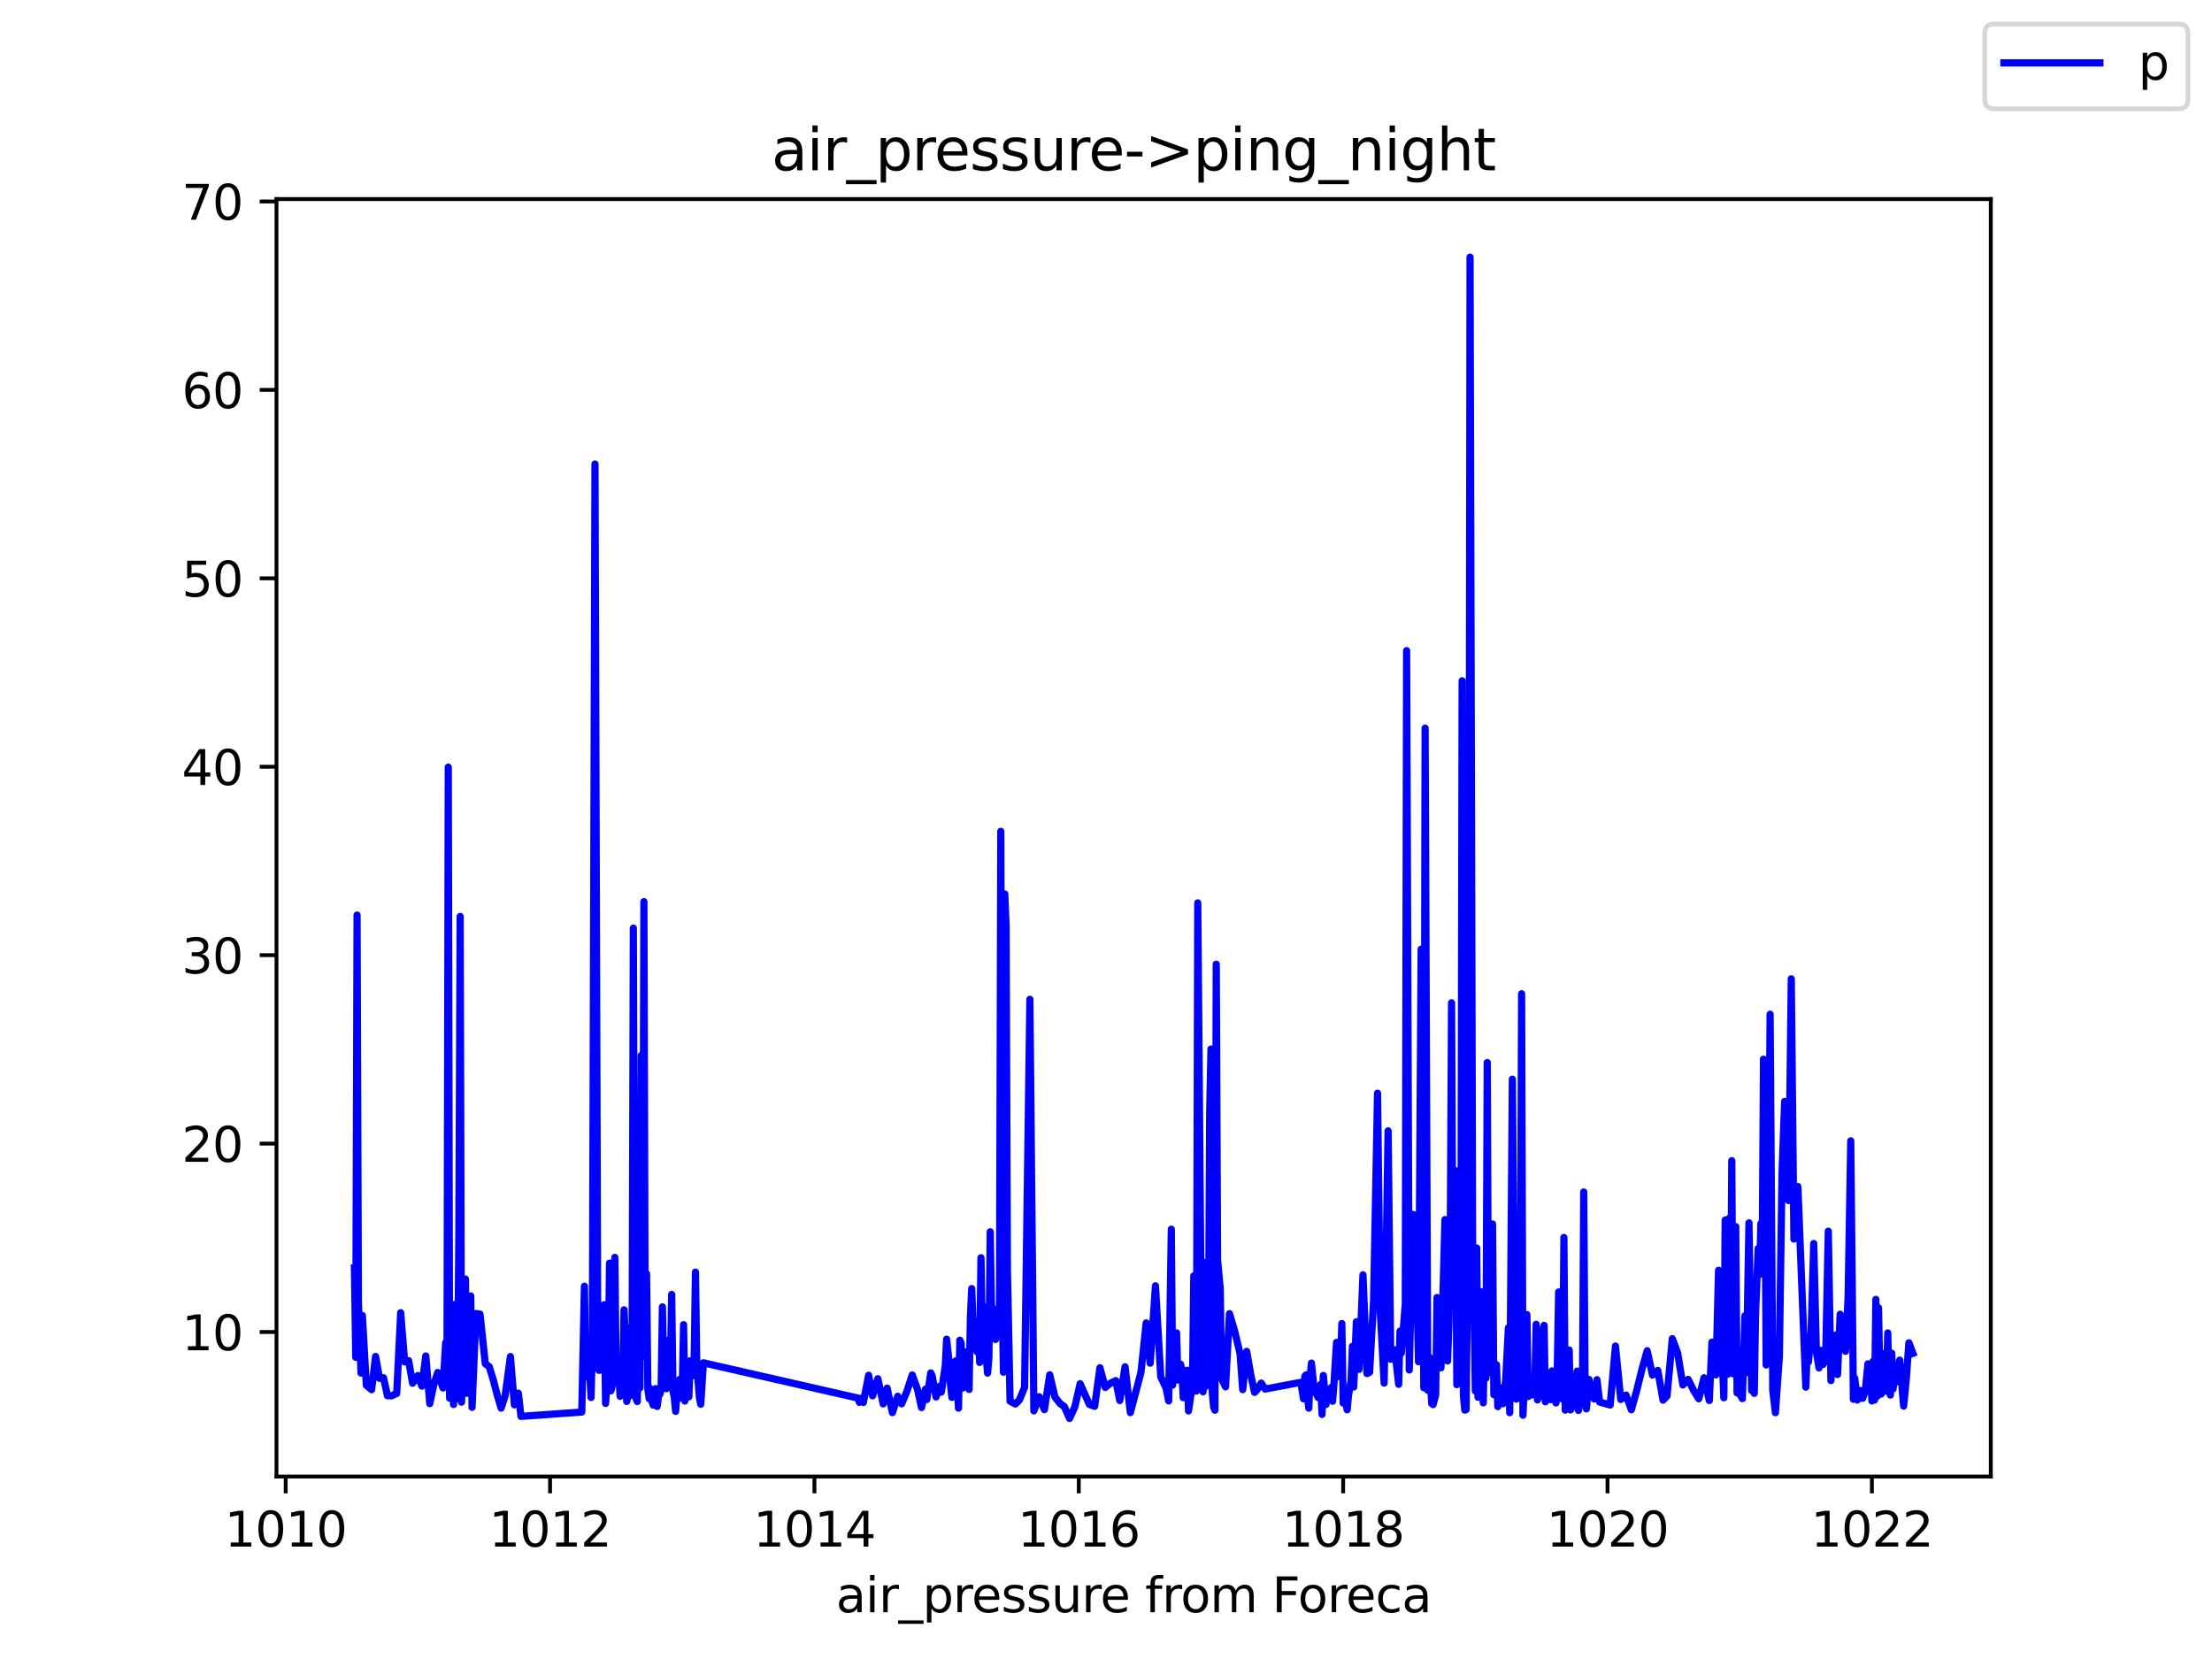 <?xml version="1.0" encoding="utf-8" standalone="no"?>
<!DOCTYPE svg PUBLIC "-//W3C//DTD SVG 1.1//EN"
  "http://www.w3.org/Graphics/SVG/1.1/DTD/svg11.dtd">
<svg height="345.6pt" version="1.1" viewBox="0 0 460.8 345.6" width="460.8pt" xmlns="http://www.w3.org/2000/svg" xmlns:xlink="http://www.w3.org/1999/xlink">
 <defs>
  <style type="text/css">*{stroke-linecap:butt;stroke-linejoin:round;}</style>
 </defs>
 <g id="figure_1">
  <g id="patch_1">
   <path d="M 0 345.6 
L 460.8 345.6 
L 460.8 0 
L 0 0 
z
" style="fill:#ffffff;"/>
  </g>
  <g id="axes_1">
   <g id="patch_2">
    <path d="M 57.6 307.584 
L 414.72 307.584 
L 414.72 41.472 
L 57.6 41.472 
z
" style="fill:#ffffff;"/>
   </g>
   <g id="matplotlib.axis_1">
    <g id="xtick_1">
     <g id="line2d_1">
      <defs>
       <path d="M 0 0 
L 0 3.5 
" id="m6dfe890595" style="stroke:#000000;stroke-width:0.8;"/>
      </defs>
      <g>
       <use style="stroke:#000000;stroke-width:0.8;" x="59.514" xlink:href="#m6dfe890595" y="307.584"/>
      </g>
     </g>
     <g id="text_1">
      <!-- 1010 -->
      <g transform="translate(46.789 322.182)scale(0.1 -0.1)">
       <defs>
        <path d="M 794 531 
L 1825 531 
L 1825 4091 
L 703 3866 
L 703 4441 
L 1819 4666 
L 2450 4666 
L 2450 531 
L 3481 531 
L 3481 0 
L 794 0 
L 794 531 
z
" id="DejaVuSans-31" transform="scale(0.016)"/>
        <path d="M 2034 4250 
Q 1547 4250 1301 3770 
Q 1056 3291 1056 2328 
Q 1056 1369 1301 889 
Q 1547 409 2034 409 
Q 2525 409 2770 889 
Q 3016 1369 3016 2328 
Q 3016 3291 2770 3770 
Q 2525 4250 2034 4250 
z
M 2034 4750 
Q 2819 4750 3233 4129 
Q 3647 3509 3647 2328 
Q 3647 1150 3233 529 
Q 2819 -91 2034 -91 
Q 1250 -91 836 529 
Q 422 1150 422 2328 
Q 422 3509 836 4129 
Q 1250 4750 2034 4750 
z
" id="DejaVuSans-30" transform="scale(0.016)"/>
       </defs>
       <use xlink:href="#DejaVuSans-31"/>
       <use x="63.623" xlink:href="#DejaVuSans-30"/>
       <use x="127.246" xlink:href="#DejaVuSans-31"/>
       <use x="190.869" xlink:href="#DejaVuSans-30"/>
      </g>
     </g>
    </g>
    <g id="xtick_2">
     <g id="line2d_2">
      <g>
       <use style="stroke:#000000;stroke-width:0.8;" x="114.587" xlink:href="#m6dfe890595" y="307.584"/>
      </g>
     </g>
     <g id="text_2">
      <!-- 1012 -->
      <g transform="translate(101.862 322.182)scale(0.1 -0.1)">
       <defs>
        <path d="M 1228 531 
L 3431 531 
L 3431 0 
L 469 0 
L 469 531 
Q 828 903 1448 1529 
Q 2069 2156 2228 2338 
Q 2531 2678 2651 2914 
Q 2772 3150 2772 3378 
Q 2772 3750 2511 3984 
Q 2250 4219 1831 4219 
Q 1534 4219 1204 4116 
Q 875 4013 500 3803 
L 500 4441 
Q 881 4594 1212 4672 
Q 1544 4750 1819 4750 
Q 2544 4750 2975 4387 
Q 3406 4025 3406 3419 
Q 3406 3131 3298 2873 
Q 3191 2616 2906 2266 
Q 2828 2175 2409 1742 
Q 1991 1309 1228 531 
z
" id="DejaVuSans-32" transform="scale(0.016)"/>
       </defs>
       <use xlink:href="#DejaVuSans-31"/>
       <use x="63.623" xlink:href="#DejaVuSans-30"/>
       <use x="127.246" xlink:href="#DejaVuSans-31"/>
       <use x="190.869" xlink:href="#DejaVuSans-32"/>
      </g>
     </g>
    </g>
    <g id="xtick_3">
     <g id="line2d_3">
      <g>
       <use style="stroke:#000000;stroke-width:0.8;" x="169.66" xlink:href="#m6dfe890595" y="307.584"/>
      </g>
     </g>
     <g id="text_3">
      <!-- 1014 -->
      <g transform="translate(156.935 322.182)scale(0.1 -0.1)">
       <defs>
        <path d="M 2419 4116 
L 825 1625 
L 2419 1625 
L 2419 4116 
z
M 2253 4666 
L 3047 4666 
L 3047 1625 
L 3713 1625 
L 3713 1100 
L 3047 1100 
L 3047 0 
L 2419 0 
L 2419 1100 
L 313 1100 
L 313 1709 
L 2253 4666 
z
" id="DejaVuSans-34" transform="scale(0.016)"/>
       </defs>
       <use xlink:href="#DejaVuSans-31"/>
       <use x="63.623" xlink:href="#DejaVuSans-30"/>
       <use x="127.246" xlink:href="#DejaVuSans-31"/>
       <use x="190.869" xlink:href="#DejaVuSans-34"/>
      </g>
     </g>
    </g>
    <g id="xtick_4">
     <g id="line2d_4">
      <g>
       <use style="stroke:#000000;stroke-width:0.8;" x="224.732" xlink:href="#m6dfe890595" y="307.584"/>
      </g>
     </g>
     <g id="text_4">
      <!-- 1016 -->
      <g transform="translate(212.007 322.182)scale(0.1 -0.1)">
       <defs>
        <path d="M 2113 2584 
Q 1688 2584 1439 2293 
Q 1191 2003 1191 1497 
Q 1191 994 1439 701 
Q 1688 409 2113 409 
Q 2538 409 2786 701 
Q 3034 994 3034 1497 
Q 3034 2003 2786 2293 
Q 2538 2584 2113 2584 
z
M 3366 4563 
L 3366 3988 
Q 3128 4100 2886 4159 
Q 2644 4219 2406 4219 
Q 1781 4219 1451 3797 
Q 1122 3375 1075 2522 
Q 1259 2794 1537 2939 
Q 1816 3084 2150 3084 
Q 2853 3084 3261 2657 
Q 3669 2231 3669 1497 
Q 3669 778 3244 343 
Q 2819 -91 2113 -91 
Q 1303 -91 875 529 
Q 447 1150 447 2328 
Q 447 3434 972 4092 
Q 1497 4750 2381 4750 
Q 2619 4750 2861 4703 
Q 3103 4656 3366 4563 
z
" id="DejaVuSans-36" transform="scale(0.016)"/>
       </defs>
       <use xlink:href="#DejaVuSans-31"/>
       <use x="63.623" xlink:href="#DejaVuSans-30"/>
       <use x="127.246" xlink:href="#DejaVuSans-31"/>
       <use x="190.869" xlink:href="#DejaVuSans-36"/>
      </g>
     </g>
    </g>
    <g id="xtick_5">
     <g id="line2d_5">
      <g>
       <use style="stroke:#000000;stroke-width:0.8;" x="279.805" xlink:href="#m6dfe890595" y="307.584"/>
      </g>
     </g>
     <g id="text_5">
      <!-- 1018 -->
      <g transform="translate(267.08 322.182)scale(0.1 -0.1)">
       <defs>
        <path d="M 2034 2216 
Q 1584 2216 1326 1975 
Q 1069 1734 1069 1313 
Q 1069 891 1326 650 
Q 1584 409 2034 409 
Q 2484 409 2743 651 
Q 3003 894 3003 1313 
Q 3003 1734 2745 1975 
Q 2488 2216 2034 2216 
z
M 1403 2484 
Q 997 2584 770 2862 
Q 544 3141 544 3541 
Q 544 4100 942 4425 
Q 1341 4750 2034 4750 
Q 2731 4750 3128 4425 
Q 3525 4100 3525 3541 
Q 3525 3141 3298 2862 
Q 3072 2584 2669 2484 
Q 3125 2378 3379 2068 
Q 3634 1759 3634 1313 
Q 3634 634 3220 271 
Q 2806 -91 2034 -91 
Q 1263 -91 848 271 
Q 434 634 434 1313 
Q 434 1759 690 2068 
Q 947 2378 1403 2484 
z
M 1172 3481 
Q 1172 3119 1398 2916 
Q 1625 2713 2034 2713 
Q 2441 2713 2670 2916 
Q 2900 3119 2900 3481 
Q 2900 3844 2670 4047 
Q 2441 4250 2034 4250 
Q 1625 4250 1398 4047 
Q 1172 3844 1172 3481 
z
" id="DejaVuSans-38" transform="scale(0.016)"/>
       </defs>
       <use xlink:href="#DejaVuSans-31"/>
       <use x="63.623" xlink:href="#DejaVuSans-30"/>
       <use x="127.246" xlink:href="#DejaVuSans-31"/>
       <use x="190.869" xlink:href="#DejaVuSans-38"/>
      </g>
     </g>
    </g>
    <g id="xtick_6">
     <g id="line2d_6">
      <g>
       <use style="stroke:#000000;stroke-width:0.8;" x="334.878" xlink:href="#m6dfe890595" y="307.584"/>
      </g>
     </g>
     <g id="text_6">
      <!-- 1020 -->
      <g transform="translate(322.153 322.182)scale(0.1 -0.1)">
       <use xlink:href="#DejaVuSans-31"/>
       <use x="63.623" xlink:href="#DejaVuSans-30"/>
       <use x="127.246" xlink:href="#DejaVuSans-32"/>
       <use x="190.869" xlink:href="#DejaVuSans-30"/>
      </g>
     </g>
    </g>
    <g id="xtick_7">
     <g id="line2d_7">
      <g>
       <use style="stroke:#000000;stroke-width:0.8;" x="389.951" xlink:href="#m6dfe890595" y="307.584"/>
      </g>
     </g>
     <g id="text_7">
      <!-- 1022 -->
      <g transform="translate(377.226 322.182)scale(0.1 -0.1)">
       <use xlink:href="#DejaVuSans-31"/>
       <use x="63.623" xlink:href="#DejaVuSans-30"/>
       <use x="127.246" xlink:href="#DejaVuSans-32"/>
       <use x="190.869" xlink:href="#DejaVuSans-32"/>
      </g>
     </g>
    </g>
    <g id="text_8">
     <!-- air_pressure from Foreca -->
     <g transform="translate(174.162 335.861)scale(0.1 -0.1)">
      <defs>
       <path d="M 2194 1759 
Q 1497 1759 1228 1600 
Q 959 1441 959 1056 
Q 959 750 1161 570 
Q 1363 391 1709 391 
Q 2188 391 2477 730 
Q 2766 1069 2766 1631 
L 2766 1759 
L 2194 1759 
z
M 3341 1997 
L 3341 0 
L 2766 0 
L 2766 531 
Q 2569 213 2275 61 
Q 1981 -91 1556 -91 
Q 1019 -91 701 211 
Q 384 513 384 1019 
Q 384 1609 779 1909 
Q 1175 2209 1959 2209 
L 2766 2209 
L 2766 2266 
Q 2766 2663 2505 2880 
Q 2244 3097 1772 3097 
Q 1472 3097 1187 3025 
Q 903 2953 641 2809 
L 641 3341 
Q 956 3463 1253 3523 
Q 1550 3584 1831 3584 
Q 2591 3584 2966 3190 
Q 3341 2797 3341 1997 
z
" id="DejaVuSans-61" transform="scale(0.016)"/>
       <path d="M 603 3500 
L 1178 3500 
L 1178 0 
L 603 0 
L 603 3500 
z
M 603 4863 
L 1178 4863 
L 1178 4134 
L 603 4134 
L 603 4863 
z
" id="DejaVuSans-69" transform="scale(0.016)"/>
       <path d="M 2631 2963 
Q 2534 3019 2420 3045 
Q 2306 3072 2169 3072 
Q 1681 3072 1420 2755 
Q 1159 2438 1159 1844 
L 1159 0 
L 581 0 
L 581 3500 
L 1159 3500 
L 1159 2956 
Q 1341 3275 1631 3429 
Q 1922 3584 2338 3584 
Q 2397 3584 2469 3576 
Q 2541 3569 2628 3553 
L 2631 2963 
z
" id="DejaVuSans-72" transform="scale(0.016)"/>
       <path d="M 3263 -1063 
L 3263 -1509 
L -63 -1509 
L -63 -1063 
L 3263 -1063 
z
" id="DejaVuSans-5f" transform="scale(0.016)"/>
       <path d="M 1159 525 
L 1159 -1331 
L 581 -1331 
L 581 3500 
L 1159 3500 
L 1159 2969 
Q 1341 3281 1617 3432 
Q 1894 3584 2278 3584 
Q 2916 3584 3314 3078 
Q 3713 2572 3713 1747 
Q 3713 922 3314 415 
Q 2916 -91 2278 -91 
Q 1894 -91 1617 61 
Q 1341 213 1159 525 
z
M 3116 1747 
Q 3116 2381 2855 2742 
Q 2594 3103 2138 3103 
Q 1681 3103 1420 2742 
Q 1159 2381 1159 1747 
Q 1159 1113 1420 752 
Q 1681 391 2138 391 
Q 2594 391 2855 752 
Q 3116 1113 3116 1747 
z
" id="DejaVuSans-70" transform="scale(0.016)"/>
       <path d="M 3597 1894 
L 3597 1613 
L 953 1613 
Q 991 1019 1311 708 
Q 1631 397 2203 397 
Q 2534 397 2845 478 
Q 3156 559 3463 722 
L 3463 178 
Q 3153 47 2828 -22 
Q 2503 -91 2169 -91 
Q 1331 -91 842 396 
Q 353 884 353 1716 
Q 353 2575 817 3079 
Q 1281 3584 2069 3584 
Q 2775 3584 3186 3129 
Q 3597 2675 3597 1894 
z
M 3022 2063 
Q 3016 2534 2758 2815 
Q 2500 3097 2075 3097 
Q 1594 3097 1305 2825 
Q 1016 2553 972 2059 
L 3022 2063 
z
" id="DejaVuSans-65" transform="scale(0.016)"/>
       <path d="M 2834 3397 
L 2834 2853 
Q 2591 2978 2328 3040 
Q 2066 3103 1784 3103 
Q 1356 3103 1142 2972 
Q 928 2841 928 2578 
Q 928 2378 1081 2264 
Q 1234 2150 1697 2047 
L 1894 2003 
Q 2506 1872 2764 1633 
Q 3022 1394 3022 966 
Q 3022 478 2636 193 
Q 2250 -91 1575 -91 
Q 1294 -91 989 -36 
Q 684 19 347 128 
L 347 722 
Q 666 556 975 473 
Q 1284 391 1588 391 
Q 1994 391 2212 530 
Q 2431 669 2431 922 
Q 2431 1156 2273 1281 
Q 2116 1406 1581 1522 
L 1381 1569 
Q 847 1681 609 1914 
Q 372 2147 372 2553 
Q 372 3047 722 3315 
Q 1072 3584 1716 3584 
Q 2034 3584 2315 3537 
Q 2597 3491 2834 3397 
z
" id="DejaVuSans-73" transform="scale(0.016)"/>
       <path d="M 544 1381 
L 544 3500 
L 1119 3500 
L 1119 1403 
Q 1119 906 1312 657 
Q 1506 409 1894 409 
Q 2359 409 2629 706 
Q 2900 1003 2900 1516 
L 2900 3500 
L 3475 3500 
L 3475 0 
L 2900 0 
L 2900 538 
Q 2691 219 2414 64 
Q 2138 -91 1772 -91 
Q 1169 -91 856 284 
Q 544 659 544 1381 
z
M 1991 3584 
L 1991 3584 
z
" id="DejaVuSans-75" transform="scale(0.016)"/>
       <path id="DejaVuSans-20" transform="scale(0.016)"/>
       <path d="M 2375 4863 
L 2375 4384 
L 1825 4384 
Q 1516 4384 1395 4259 
Q 1275 4134 1275 3809 
L 1275 3500 
L 2222 3500 
L 2222 3053 
L 1275 3053 
L 1275 0 
L 697 0 
L 697 3053 
L 147 3053 
L 147 3500 
L 697 3500 
L 697 3744 
Q 697 4328 969 4595 
Q 1241 4863 1831 4863 
L 2375 4863 
z
" id="DejaVuSans-66" transform="scale(0.016)"/>
       <path d="M 1959 3097 
Q 1497 3097 1228 2736 
Q 959 2375 959 1747 
Q 959 1119 1226 758 
Q 1494 397 1959 397 
Q 2419 397 2687 759 
Q 2956 1122 2956 1747 
Q 2956 2369 2687 2733 
Q 2419 3097 1959 3097 
z
M 1959 3584 
Q 2709 3584 3137 3096 
Q 3566 2609 3566 1747 
Q 3566 888 3137 398 
Q 2709 -91 1959 -91 
Q 1206 -91 779 398 
Q 353 888 353 1747 
Q 353 2609 779 3096 
Q 1206 3584 1959 3584 
z
" id="DejaVuSans-6f" transform="scale(0.016)"/>
       <path d="M 3328 2828 
Q 3544 3216 3844 3400 
Q 4144 3584 4550 3584 
Q 5097 3584 5394 3201 
Q 5691 2819 5691 2113 
L 5691 0 
L 5113 0 
L 5113 2094 
Q 5113 2597 4934 2840 
Q 4756 3084 4391 3084 
Q 3944 3084 3684 2787 
Q 3425 2491 3425 1978 
L 3425 0 
L 2847 0 
L 2847 2094 
Q 2847 2600 2669 2842 
Q 2491 3084 2119 3084 
Q 1678 3084 1418 2786 
Q 1159 2488 1159 1978 
L 1159 0 
L 581 0 
L 581 3500 
L 1159 3500 
L 1159 2956 
Q 1356 3278 1631 3431 
Q 1906 3584 2284 3584 
Q 2666 3584 2933 3390 
Q 3200 3197 3328 2828 
z
" id="DejaVuSans-6d" transform="scale(0.016)"/>
       <path d="M 628 4666 
L 3309 4666 
L 3309 4134 
L 1259 4134 
L 1259 2759 
L 3109 2759 
L 3109 2228 
L 1259 2228 
L 1259 0 
L 628 0 
L 628 4666 
z
" id="DejaVuSans-46" transform="scale(0.016)"/>
       <path d="M 3122 3366 
L 3122 2828 
Q 2878 2963 2633 3030 
Q 2388 3097 2138 3097 
Q 1578 3097 1268 2742 
Q 959 2388 959 1747 
Q 959 1106 1268 751 
Q 1578 397 2138 397 
Q 2388 397 2633 464 
Q 2878 531 3122 666 
L 3122 134 
Q 2881 22 2623 -34 
Q 2366 -91 2075 -91 
Q 1284 -91 818 406 
Q 353 903 353 1747 
Q 353 2603 823 3093 
Q 1294 3584 2113 3584 
Q 2378 3584 2631 3529 
Q 2884 3475 3122 3366 
z
" id="DejaVuSans-63" transform="scale(0.016)"/>
      </defs>
      <use xlink:href="#DejaVuSans-61"/>
      <use x="61.279" xlink:href="#DejaVuSans-69"/>
      <use x="89.062" xlink:href="#DejaVuSans-72"/>
      <use x="130.176" xlink:href="#DejaVuSans-5f"/>
      <use x="180.176" xlink:href="#DejaVuSans-70"/>
      <use x="243.652" xlink:href="#DejaVuSans-72"/>
      <use x="282.516" xlink:href="#DejaVuSans-65"/>
      <use x="344.039" xlink:href="#DejaVuSans-73"/>
      <use x="396.139" xlink:href="#DejaVuSans-73"/>
      <use x="448.238" xlink:href="#DejaVuSans-75"/>
      <use x="511.617" xlink:href="#DejaVuSans-72"/>
      <use x="550.48" xlink:href="#DejaVuSans-65"/>
      <use x="612.004" xlink:href="#DejaVuSans-20"/>
      <use x="643.791" xlink:href="#DejaVuSans-66"/>
      <use x="678.996" xlink:href="#DejaVuSans-72"/>
      <use x="717.859" xlink:href="#DejaVuSans-6f"/>
      <use x="779.041" xlink:href="#DejaVuSans-6d"/>
      <use x="876.453" xlink:href="#DejaVuSans-20"/>
      <use x="908.24" xlink:href="#DejaVuSans-46"/>
      <use x="962.135" xlink:href="#DejaVuSans-6f"/>
      <use x="1023.316" xlink:href="#DejaVuSans-72"/>
      <use x="1062.18" xlink:href="#DejaVuSans-65"/>
      <use x="1123.703" xlink:href="#DejaVuSans-63"/>
      <use x="1178.684" xlink:href="#DejaVuSans-61"/>
     </g>
    </g>
   </g>
   <g id="matplotlib.axis_2">
    <g id="ytick_1">
     <g id="line2d_8">
      <defs>
       <path d="M 0 0 
L -3.5 0 
" id="mc483786182" style="stroke:#000000;stroke-width:0.8;"/>
      </defs>
      <g>
       <use style="stroke:#000000;stroke-width:0.8;" x="57.6" xlink:href="#mc483786182" y="277.483"/>
      </g>
     </g>
     <g id="text_9">
      <!-- 10 -->
      <g transform="translate(37.875 281.282)scale(0.1 -0.1)">
       <use xlink:href="#DejaVuSans-31"/>
       <use x="63.623" xlink:href="#DejaVuSans-30"/>
      </g>
     </g>
    </g>
    <g id="ytick_2">
     <g id="line2d_9">
      <g>
       <use style="stroke:#000000;stroke-width:0.8;" x="57.6" xlink:href="#mc483786182" y="238.231"/>
      </g>
     </g>
     <g id="text_10">
      <!-- 20 -->
      <g transform="translate(37.875 242.03)scale(0.1 -0.1)">
       <use xlink:href="#DejaVuSans-32"/>
       <use x="63.623" xlink:href="#DejaVuSans-30"/>
      </g>
     </g>
    </g>
    <g id="ytick_3">
     <g id="line2d_10">
      <g>
       <use style="stroke:#000000;stroke-width:0.8;" x="57.6" xlink:href="#mc483786182" y="198.978"/>
      </g>
     </g>
     <g id="text_11">
      <!-- 30 -->
      <g transform="translate(37.875 202.777)scale(0.1 -0.1)">
       <defs>
        <path d="M 2597 2516 
Q 3050 2419 3304 2112 
Q 3559 1806 3559 1356 
Q 3559 666 3084 287 
Q 2609 -91 1734 -91 
Q 1441 -91 1130 -33 
Q 819 25 488 141 
L 488 750 
Q 750 597 1062 519 
Q 1375 441 1716 441 
Q 2309 441 2620 675 
Q 2931 909 2931 1356 
Q 2931 1769 2642 2001 
Q 2353 2234 1838 2234 
L 1294 2234 
L 1294 2753 
L 1863 2753 
Q 2328 2753 2575 2939 
Q 2822 3125 2822 3475 
Q 2822 3834 2567 4026 
Q 2313 4219 1838 4219 
Q 1578 4219 1281 4162 
Q 984 4106 628 3988 
L 628 4550 
Q 988 4650 1302 4700 
Q 1616 4750 1894 4750 
Q 2613 4750 3031 4423 
Q 3450 4097 3450 3541 
Q 3450 3153 3228 2886 
Q 3006 2619 2597 2516 
z
" id="DejaVuSans-33" transform="scale(0.016)"/>
       </defs>
       <use xlink:href="#DejaVuSans-33"/>
       <use x="63.623" xlink:href="#DejaVuSans-30"/>
      </g>
     </g>
    </g>
    <g id="ytick_4">
     <g id="line2d_11">
      <g>
       <use style="stroke:#000000;stroke-width:0.8;" x="57.6" xlink:href="#mc483786182" y="159.726"/>
      </g>
     </g>
     <g id="text_12">
      <!-- 40 -->
      <g transform="translate(37.875 163.525)scale(0.1 -0.1)">
       <use xlink:href="#DejaVuSans-34"/>
       <use x="63.623" xlink:href="#DejaVuSans-30"/>
      </g>
     </g>
    </g>
    <g id="ytick_5">
     <g id="line2d_12">
      <g>
       <use style="stroke:#000000;stroke-width:0.8;" x="57.6" xlink:href="#mc483786182" y="120.474"/>
      </g>
     </g>
     <g id="text_13">
      <!-- 50 -->
      <g transform="translate(37.875 124.273)scale(0.1 -0.1)">
       <defs>
        <path d="M 691 4666 
L 3169 4666 
L 3169 4134 
L 1269 4134 
L 1269 2991 
Q 1406 3038 1543 3061 
Q 1681 3084 1819 3084 
Q 2600 3084 3056 2656 
Q 3513 2228 3513 1497 
Q 3513 744 3044 326 
Q 2575 -91 1722 -91 
Q 1428 -91 1123 -41 
Q 819 9 494 109 
L 494 744 
Q 775 591 1075 516 
Q 1375 441 1709 441 
Q 2250 441 2565 725 
Q 2881 1009 2881 1497 
Q 2881 1984 2565 2268 
Q 2250 2553 1709 2553 
Q 1456 2553 1204 2497 
Q 953 2441 691 2322 
L 691 4666 
z
" id="DejaVuSans-35" transform="scale(0.016)"/>
       </defs>
       <use xlink:href="#DejaVuSans-35"/>
       <use x="63.623" xlink:href="#DejaVuSans-30"/>
      </g>
     </g>
    </g>
    <g id="ytick_6">
     <g id="line2d_13">
      <g>
       <use style="stroke:#000000;stroke-width:0.8;" x="57.6" xlink:href="#mc483786182" y="81.221"/>
      </g>
     </g>
     <g id="text_14">
      <!-- 60 -->
      <g transform="translate(37.875 85.02)scale(0.1 -0.1)">
       <use xlink:href="#DejaVuSans-36"/>
       <use x="63.623" xlink:href="#DejaVuSans-30"/>
      </g>
     </g>
    </g>
    <g id="ytick_7">
     <g id="line2d_14">
      <g>
       <use style="stroke:#000000;stroke-width:0.8;" x="57.6" xlink:href="#mc483786182" y="41.969"/>
      </g>
     </g>
     <g id="text_15">
      <!-- 70 -->
      <g transform="translate(37.875 45.768)scale(0.1 -0.1)">
       <defs>
        <path d="M 525 4666 
L 3525 4666 
L 3525 4397 
L 1831 0 
L 1172 0 
L 2766 4134 
L 525 4134 
L 525 4666 
z
" id="DejaVuSans-37" transform="scale(0.016)"/>
       </defs>
       <use xlink:href="#DejaVuSans-37"/>
       <use x="63.623" xlink:href="#DejaVuSans-30"/>
      </g>
     </g>
    </g>
   </g>
   <g id="line2d_15">
    <path clip-path="url(#pe7b5ce67fe)" d="M 73.833 264.137 
L 74.108 282.755 
L 74.383 190.621 
L 74.659 271.167 
L 75.21 286.032 
L 75.485 274.044 
L 76.311 288.572 
L 77.412 289.494 
L 78.239 282.57 
L 79.065 287.135 
L 79.891 287.006 
L 80.717 290.762 
L 81.543 290.778 
L 82.644 290.267 
L 83.47 273.46 
L 84.297 283.712 
L 85.123 283.449 
L 85.949 288.148 
L 87.05 286.562 
L 87.876 288.76 
L 88.702 282.468 
L 89.528 292.403 
L 90.355 288.509 
L 91.181 285.914 
L 92.282 289.141 
L 92.833 279.701 
L 93.108 287.806 
L 93.384 159.808 
L 93.659 291.272 
L 93.934 286.758 
L 94.21 279.834 
L 94.485 292.579 
L 94.76 271.732 
L 95.036 290.77 
L 95.311 291.374 
L 95.587 257.013 
L 95.862 190.908 
L 96.137 292.097 
L 96.413 285.561 
L 96.688 286.935 
L 96.963 266.461 
L 97.239 290.248 
L 97.514 276.961 
L 97.789 280.882 
L 98.065 269.966 
L 98.34 293.168 
L 99.166 273.632 
L 99.992 273.75 
L 101.094 284.069 
L 101.92 284.725 
L 102.746 287.414 
L 103.572 290.601 
L 104.398 293.337 
L 105.224 290.786 
L 106.326 282.594 
L 107.152 292.65 
L 107.978 290.22 
L 108.529 295.06 
L 121.195 294.157 
L 121.746 267.941 
L 122.021 286.809 
L 122.572 280.439 
L 123.123 291.127 
L 123.398 280.49 
L 123.949 96.667 
L 124.5 273.42 
L 124.775 285.471 
L 125.326 285.369 
L 125.877 271.791 
L 126.152 292.352 
L 126.427 288.112 
L 126.703 286.06 
L 126.978 263.128 
L 127.253 289.738 
L 127.529 288.674 
L 127.804 281.483 
L 128.079 261.939 
L 128.355 285.192 
L 128.63 288.152 
L 128.906 285.738 
L 129.181 290.876 
L 129.456 286.33 
L 129.732 287.382 
L 130.007 272.859 
L 130.282 279.493 
L 130.558 291.951 
L 130.833 290.801 
L 131.109 276.608 
L 131.384 290.684 
L 131.659 289.973 
L 131.935 193.346 
L 132.21 275.167 
L 132.485 291.323 
L 132.761 291.971 
L 133.036 278.331 
L 133.311 289.121 
L 133.587 219.88 
L 133.862 280.863 
L 134.138 187.827 
L 134.413 282.578 
L 134.688 265.334 
L 134.964 289.459 
L 135.239 291.386 
L 135.514 289.27 
L 135.79 291.845 
L 136.065 292.717 
L 136.34 290.212 
L 136.616 289.278 
L 136.891 292.992 
L 137.167 290.915 
L 137.442 290.456 
L 137.717 289.604 
L 137.993 272.247 
L 138.268 287.08 
L 138.819 289.294 
L 139.094 279.249 
L 139.369 287.233 
L 139.645 286.664 
L 139.92 269.644 
L 140.196 289.82 
L 140.471 291.084 
L 140.746 294.004 
L 141.022 290.012 
L 141.297 291.406 
L 141.572 287.363 
L 141.848 287.857 
L 142.123 289.679 
L 142.398 275.948 
L 142.674 291.861 
L 142.949 289.062 
L 143.225 289.255 
L 143.5 290.982 
L 143.775 283.469 
L 144.051 284.431 
L 144.326 286.586 
L 144.601 283.775 
L 144.877 264.997 
L 145.152 284.493 
L 145.703 291.158 
L 145.978 292.528 
L 146.529 283.897 
L 178.747 291.249 
L 179.022 292.136 
L 179.573 291.213 
L 179.848 292.159 
L 180.949 286.487 
L 181.776 290.782 
L 182.877 287.206 
L 183.978 292.454 
L 184.805 289.168 
L 185.906 294.275 
L 187.007 290.868 
L 187.834 292.442 
L 188.935 289.808 
L 190.036 286.432 
L 191.138 289.439 
L 191.964 293.223 
L 192.79 289.38 
L 193.065 291.543 
L 193.892 286.001 
L 194.167 286.554 
L 194.993 291.009 
L 195.819 288.733 
L 196.094 290.001 
L 196.921 284.548 
L 197.196 278.986 
L 197.747 283.995 
L 198.022 288.587 
L 198.297 291.104 
L 198.573 290.86 
L 199.123 283.477 
L 199.674 293.341 
L 199.95 279.187 
L 200.225 279.791 
L 200.5 289.168 
L 200.776 281.71 
L 201.051 281.612 
L 201.326 286.743 
L 201.602 283.438 
L 201.877 289.451 
L 202.153 274.406 
L 202.428 268.435 
L 202.703 275.878 
L 203.254 276.258 
L 203.529 281.604 
L 203.805 275.226 
L 204.08 283.822 
L 204.355 262.01 
L 204.631 278.551 
L 205.182 272.243 
L 205.457 282.974 
L 205.732 286.044 
L 206.008 282.849 
L 206.283 256.609 
L 206.558 273.157 
L 207.109 272.706 
L 207.384 279.037 
L 207.66 275.952 
L 207.935 275.701 
L 208.211 271.882 
L 208.486 173.178 
L 208.761 270.28 
L 209.037 285.863 
L 209.312 186.229 
L 209.587 192.772 
L 209.863 264.549 
L 210.413 291.889 
L 211.515 292.481 
L 212.341 291.677 
L 213.442 289.007 
L 214.544 208.171 
L 215.37 293.91 
L 216.471 290.962 
L 217.573 293.655 
L 218.674 286.389 
L 219.776 291.049 
L 220.877 292.434 
L 221.703 292.995 
L 222.805 295.488 
L 223.906 293.09 
L 225.008 288.25 
L 226.935 292.575 
L 228.037 292.964 
L 229.138 284.925 
L 230.24 289.035 
L 231.341 288.136 
L 232.443 287.614 
L 233.269 291.755 
L 234.37 284.725 
L 235.472 294.279 
L 237.675 285.907 
L 238.776 275.587 
L 239.602 283.979 
L 240.704 267.858 
L 241.805 286.817 
L 242.906 289.133 
L 243.457 291.838 
L 244.008 256.067 
L 244.283 288.544 
L 245.109 277.66 
L 245.385 287.484 
L 245.935 284.199 
L 246.211 285.341 
L 246.486 291.162 
L 247.312 285.455 
L 247.588 293.918 
L 248.414 288.36 
L 248.689 265.786 
L 249.24 289.781 
L 249.515 188.09 
L 250.341 287.002 
L 250.617 289.934 
L 250.892 286.432 
L 251.167 288.843 
L 251.443 262.838 
L 251.718 287.543 
L 251.993 232.115 
L 252.269 218.526 
L 252.544 290.067 
L 252.82 293.172 
L 253.095 293.773 
L 253.37 200.855 
L 253.646 262.544 
L 254.196 268.447 
L 254.472 287.182 
L 255.298 288.913 
L 256.124 273.668 
L 257.225 277.381 
L 258.327 282.013 
L 258.878 289.486 
L 259.704 281.51 
L 260.53 286.252 
L 261.356 290.059 
L 261.907 289.451 
L 262.733 288.124 
L 263.559 289.365 
L 270.994 287.959 
L 271.544 291.402 
L 271.82 286.731 
L 272.095 286.401 
L 272.37 291.107 
L 272.646 293.349 
L 272.921 286.958 
L 273.197 283.956 
L 273.747 289.29 
L 274.573 291.119 
L 275.124 288.403 
L 275.399 294.644 
L 275.675 286.535 
L 276.226 292.583 
L 276.501 289.412 
L 276.776 290.091 
L 277.327 289.031 
L 277.602 291.908 
L 277.878 288.383 
L 278.428 279.634 
L 278.704 286.774 
L 279.255 284.274 
L 279.53 275.721 
L 279.805 292.289 
L 280.081 291.001 
L 280.356 291.79 
L 280.631 293.682 
L 280.907 290.754 
L 281.457 287.516 
L 281.733 280.462 
L 282.008 288.937 
L 282.559 275.34 
L 283.11 285.267 
L 283.936 265.57 
L 284.762 286.134 
L 285.313 285.871 
L 286.139 271.034 
L 286.965 227.735 
L 287.515 272.832 
L 288.342 288.109 
L 289.168 235.585 
L 289.718 283.159 
L 290.544 281.196 
L 291.371 288.379 
L 291.646 277.298 
L 291.921 281.887 
L 292.747 271.701 
L 293.023 135.535 
L 293.573 285.396 
L 294.4 252.997 
L 295.226 270.873 
L 295.501 283.677 
L 296.052 197.734 
L 296.602 289.102 
L 296.878 151.683 
L 297.429 289.616 
L 297.704 282.649 
L 298.255 292.387 
L 298.53 292.611 
L 299.081 290.574 
L 299.356 270.292 
L 299.907 284.925 
L 300.182 284.941 
L 301.008 254.057 
L 301.559 283.516 
L 301.834 275.52 
L 302.11 259.674 
L 302.385 208.905 
L 302.66 265.904 
L 303.211 243.875 
L 303.487 288.454 
L 304.037 286.798 
L 304.313 279.63 
L 304.588 141.823 
L 304.863 290.797 
L 305.139 293.749 
L 305.414 293.651 
L 305.965 246.423 
L 306.24 53.568 
L 306.791 266.744 
L 307.066 272.023 
L 307.342 289.773 
L 307.617 259.969 
L 307.892 291.068 
L 308.443 269.067 
L 308.719 287.025 
L 308.994 292.238 
L 309.269 274.598 
L 309.545 287.088 
L 309.82 221.34 
L 310.095 285.981 
L 310.371 283.661 
L 310.921 254.98 
L 311.197 290.546 
L 311.472 284.34 
L 311.748 284.309 
L 312.023 293.027 
L 312.298 292.061 
L 312.849 289.106 
L 313.124 292.422 
L 313.675 287.151 
L 314.226 276.619 
L 314.501 294.291 
L 315.052 224.814 
L 315.603 287.057 
L 315.878 291.461 
L 316.429 284.454 
L 316.704 279.226 
L 316.979 207.013 
L 317.255 294.821 
L 317.53 288.929 
L 317.806 289.812 
L 318.081 273.86 
L 318.356 290.927 
L 318.632 289.51 
L 319.182 290.589 
L 319.733 289.192 
L 320.008 275.874 
L 320.284 291.622 
L 320.559 291.1 
L 320.835 289.015 
L 321.11 290.02 
L 321.385 277.279 
L 321.661 276.097 
L 321.936 292.026 
L 322.487 289.961 
L 322.762 290.016 
L 323.037 291.575 
L 323.313 285.589 
L 323.588 288.505 
L 324.139 292.258 
L 324.414 285.322 
L 324.69 269.138 
L 324.965 288.156 
L 325.24 287.139 
L 325.516 291.484 
L 325.791 257.782 
L 326.066 293.757 
L 326.342 291.798 
L 326.617 291.995 
L 326.893 281.243 
L 327.168 293.718 
L 327.443 293.302 
L 327.994 288.768 
L 328.269 292.623 
L 328.545 285.632 
L 328.82 293.824 
L 329.095 292.203 
L 329.646 290.982 
L 329.922 248.307 
L 330.197 288.666 
L 330.472 293.49 
L 331.023 287.367 
L 331.574 290.974 
L 331.849 290.55 
L 332.124 291.441 
L 332.675 287.418 
L 333.226 292.061 
L 335.429 292.689 
L 336.53 280.403 
L 337.632 291.539 
L 338.733 290.621 
L 339.835 293.686 
L 340.936 289.745 
L 342.038 285.282 
L 343.139 281.385 
L 344.24 286.456 
L 345.342 285.49 
L 346.443 291.673 
L 347.27 290.809 
L 348.371 278.869 
L 349.472 281.809 
L 350.574 288.521 
L 351.675 287.355 
L 352.777 289.592 
L 353.878 291.39 
L 354.98 287.017 
L 356.081 291.755 
L 356.632 279.595 
L 357.458 286.413 
L 358.009 264.624 
L 359.11 291.186 
L 359.386 254.155 
L 359.936 286.26 
L 360.212 253.79 
L 360.487 281.671 
L 360.762 241.787 
L 361.038 286.181 
L 361.588 255.529 
L 361.864 290.169 
L 362.139 286.468 
L 362.415 290.424 
L 362.965 291.359 
L 363.516 274.076 
L 363.791 285.95 
L 364.342 254.744 
L 364.893 289.675 
L 365.168 284.694 
L 365.444 290.26 
L 365.719 273.581 
L 366.27 260.075 
L 366.545 265.503 
L 366.82 254.905 
L 367.096 262.893 
L 367.371 220.646 
L 367.646 240.672 
L 367.922 284.348 
L 368.197 251.745 
L 368.473 248.499 
L 368.748 211.284 
L 369.299 289.675 
L 369.849 294.287 
L 370.675 282.586 
L 371.226 244.295 
L 371.777 229.45 
L 372.603 250.097 
L 373.154 203.904 
L 373.704 258.124 
L 374.531 247.184 
L 376.183 288.964 
L 376.458 282.068 
L 376.733 283.724 
L 377.284 277.546 
L 377.835 259.05 
L 378.386 281.636 
L 378.936 284.968 
L 379.212 281.298 
L 379.762 284.238 
L 380.313 283.171 
L 380.864 256.483 
L 381.415 287.59 
L 381.965 279.897 
L 382.516 278.087 
L 382.792 286.338 
L 383.342 273.778 
L 383.893 279.194 
L 384.444 281.502 
L 384.994 270.3 
L 385.545 237.658 
L 386.096 291.492 
L 386.371 287.108 
L 386.922 291.649 
L 387.473 289.651 
L 388.023 291.296 
L 388.574 289.706 
L 389.125 284.109 
L 389.676 286.456 
L 389.951 291.841 
L 390.226 283.559 
L 390.502 291.665 
L 390.777 270.681 
L 391.052 290.872 
L 391.328 272.431 
L 391.603 286.652 
L 391.879 290.417 
L 392.154 289.011 
L 392.429 289.871 
L 392.705 281.871 
L 392.98 288.277 
L 393.255 277.667 
L 393.531 289.812 
L 393.806 290.621 
L 394.081 281.887 
L 394.357 289.349 
L 394.632 286.935 
L 394.908 287.928 
L 395.183 286.613 
L 395.734 283.339 
L 396.56 292.917 
L 397.11 287.327 
L 397.661 279.732 
L 398.487 281.926 
L 398.487 281.926 
" style="fill:none;stroke:#0000ff;stroke-linecap:square;stroke-width:1.5;"/>
   </g>
   <g id="patch_3">
    <path d="M 57.6 307.584 
L 57.6 41.472 
" style="fill:none;stroke:#000000;stroke-linecap:square;stroke-linejoin:miter;stroke-width:0.8;"/>
   </g>
   <g id="patch_4">
    <path d="M 414.72 307.584 
L 414.72 41.472 
" style="fill:none;stroke:#000000;stroke-linecap:square;stroke-linejoin:miter;stroke-width:0.8;"/>
   </g>
   <g id="patch_5">
    <path d="M 57.6 307.584 
L 414.72 307.584 
" style="fill:none;stroke:#000000;stroke-linecap:square;stroke-linejoin:miter;stroke-width:0.8;"/>
   </g>
   <g id="patch_6">
    <path d="M 57.6 41.472 
L 414.72 41.472 
" style="fill:none;stroke:#000000;stroke-linecap:square;stroke-linejoin:miter;stroke-width:0.8;"/>
   </g>
   <g id="text_16">
    <!-- air_pressure-&gt;ping_night -->
    <g transform="translate(160.727 35.472)scale(0.12 -0.12)">
     <defs>
      <path d="M 313 2009 
L 1997 2009 
L 1997 1497 
L 313 1497 
L 313 2009 
z
" id="DejaVuSans-2d" transform="scale(0.016)"/>
      <path d="M 678 3150 
L 678 3719 
L 4684 2266 
L 4684 1747 
L 678 294 
L 678 863 
L 3897 2003 
L 678 3150 
z
" id="DejaVuSans-3e" transform="scale(0.016)"/>
      <path d="M 3513 2113 
L 3513 0 
L 2938 0 
L 2938 2094 
Q 2938 2591 2744 2837 
Q 2550 3084 2163 3084 
Q 1697 3084 1428 2787 
Q 1159 2491 1159 1978 
L 1159 0 
L 581 0 
L 581 3500 
L 1159 3500 
L 1159 2956 
Q 1366 3272 1645 3428 
Q 1925 3584 2291 3584 
Q 2894 3584 3203 3211 
Q 3513 2838 3513 2113 
z
" id="DejaVuSans-6e" transform="scale(0.016)"/>
      <path d="M 2906 1791 
Q 2906 2416 2648 2759 
Q 2391 3103 1925 3103 
Q 1463 3103 1205 2759 
Q 947 2416 947 1791 
Q 947 1169 1205 825 
Q 1463 481 1925 481 
Q 2391 481 2648 825 
Q 2906 1169 2906 1791 
z
M 3481 434 
Q 3481 -459 3084 -895 
Q 2688 -1331 1869 -1331 
Q 1566 -1331 1297 -1286 
Q 1028 -1241 775 -1147 
L 775 -588 
Q 1028 -725 1275 -790 
Q 1522 -856 1778 -856 
Q 2344 -856 2625 -561 
Q 2906 -266 2906 331 
L 2906 616 
Q 2728 306 2450 153 
Q 2172 0 1784 0 
Q 1141 0 747 490 
Q 353 981 353 1791 
Q 353 2603 747 3093 
Q 1141 3584 1784 3584 
Q 2172 3584 2450 3431 
Q 2728 3278 2906 2969 
L 2906 3500 
L 3481 3500 
L 3481 434 
z
" id="DejaVuSans-67" transform="scale(0.016)"/>
      <path d="M 3513 2113 
L 3513 0 
L 2938 0 
L 2938 2094 
Q 2938 2591 2744 2837 
Q 2550 3084 2163 3084 
Q 1697 3084 1428 2787 
Q 1159 2491 1159 1978 
L 1159 0 
L 581 0 
L 581 4863 
L 1159 4863 
L 1159 2956 
Q 1366 3272 1645 3428 
Q 1925 3584 2291 3584 
Q 2894 3584 3203 3211 
Q 3513 2838 3513 2113 
z
" id="DejaVuSans-68" transform="scale(0.016)"/>
      <path d="M 1172 4494 
L 1172 3500 
L 2356 3500 
L 2356 3053 
L 1172 3053 
L 1172 1153 
Q 1172 725 1289 603 
Q 1406 481 1766 481 
L 2356 481 
L 2356 0 
L 1766 0 
Q 1100 0 847 248 
Q 594 497 594 1153 
L 594 3053 
L 172 3053 
L 172 3500 
L 594 3500 
L 594 4494 
L 1172 4494 
z
" id="DejaVuSans-74" transform="scale(0.016)"/>
     </defs>
     <use xlink:href="#DejaVuSans-61"/>
     <use x="61.279" xlink:href="#DejaVuSans-69"/>
     <use x="89.062" xlink:href="#DejaVuSans-72"/>
     <use x="130.176" xlink:href="#DejaVuSans-5f"/>
     <use x="180.176" xlink:href="#DejaVuSans-70"/>
     <use x="243.652" xlink:href="#DejaVuSans-72"/>
     <use x="282.516" xlink:href="#DejaVuSans-65"/>
     <use x="344.039" xlink:href="#DejaVuSans-73"/>
     <use x="396.139" xlink:href="#DejaVuSans-73"/>
     <use x="448.238" xlink:href="#DejaVuSans-75"/>
     <use x="511.617" xlink:href="#DejaVuSans-72"/>
     <use x="550.48" xlink:href="#DejaVuSans-65"/>
     <use x="612.004" xlink:href="#DejaVuSans-2d"/>
     <use x="648.088" xlink:href="#DejaVuSans-3e"/>
     <use x="731.877" xlink:href="#DejaVuSans-70"/>
     <use x="795.354" xlink:href="#DejaVuSans-69"/>
     <use x="823.137" xlink:href="#DejaVuSans-6e"/>
     <use x="886.516" xlink:href="#DejaVuSans-67"/>
     <use x="949.992" xlink:href="#DejaVuSans-5f"/>
     <use x="999.992" xlink:href="#DejaVuSans-6e"/>
     <use x="1063.371" xlink:href="#DejaVuSans-69"/>
     <use x="1091.154" xlink:href="#DejaVuSans-67"/>
     <use x="1154.631" xlink:href="#DejaVuSans-68"/>
     <use x="1218.01" xlink:href="#DejaVuSans-74"/>
    </g>
   </g>
  </g>
  <g id="legend_1">
   <g id="patch_7">
    <path d="M 415.452 22.678 
L 453.8 22.678 
Q 455.8 22.678 455.8 20.678 
L 455.8 7 
Q 455.8 5 453.8 5 
L 415.452 5 
Q 413.452 5 413.452 7 
L 413.452 20.678 
Q 413.452 22.678 415.452 22.678 
z
" style="fill:#ffffff;opacity:0.8;stroke:#cccccc;stroke-linejoin:miter;"/>
   </g>
   <g id="line2d_16">
    <path d="M 417.452 13.098 
L 437.452 13.098 
" style="fill:none;stroke:#0000ff;stroke-linecap:square;stroke-width:1.5;"/>
   </g>
   <g id="line2d_17"/>
   <g id="text_17">
    <!-- p -->
    <g transform="translate(445.452 16.598)scale(0.1 -0.1)">
     <use xlink:href="#DejaVuSans-70"/>
    </g>
   </g>
  </g>
 </g>
 <defs>
  <clipPath id="pe7b5ce67fe">
   <rect height="266.112" width="357.12" x="57.6" y="41.472"/>
  </clipPath>
 </defs>
</svg>

